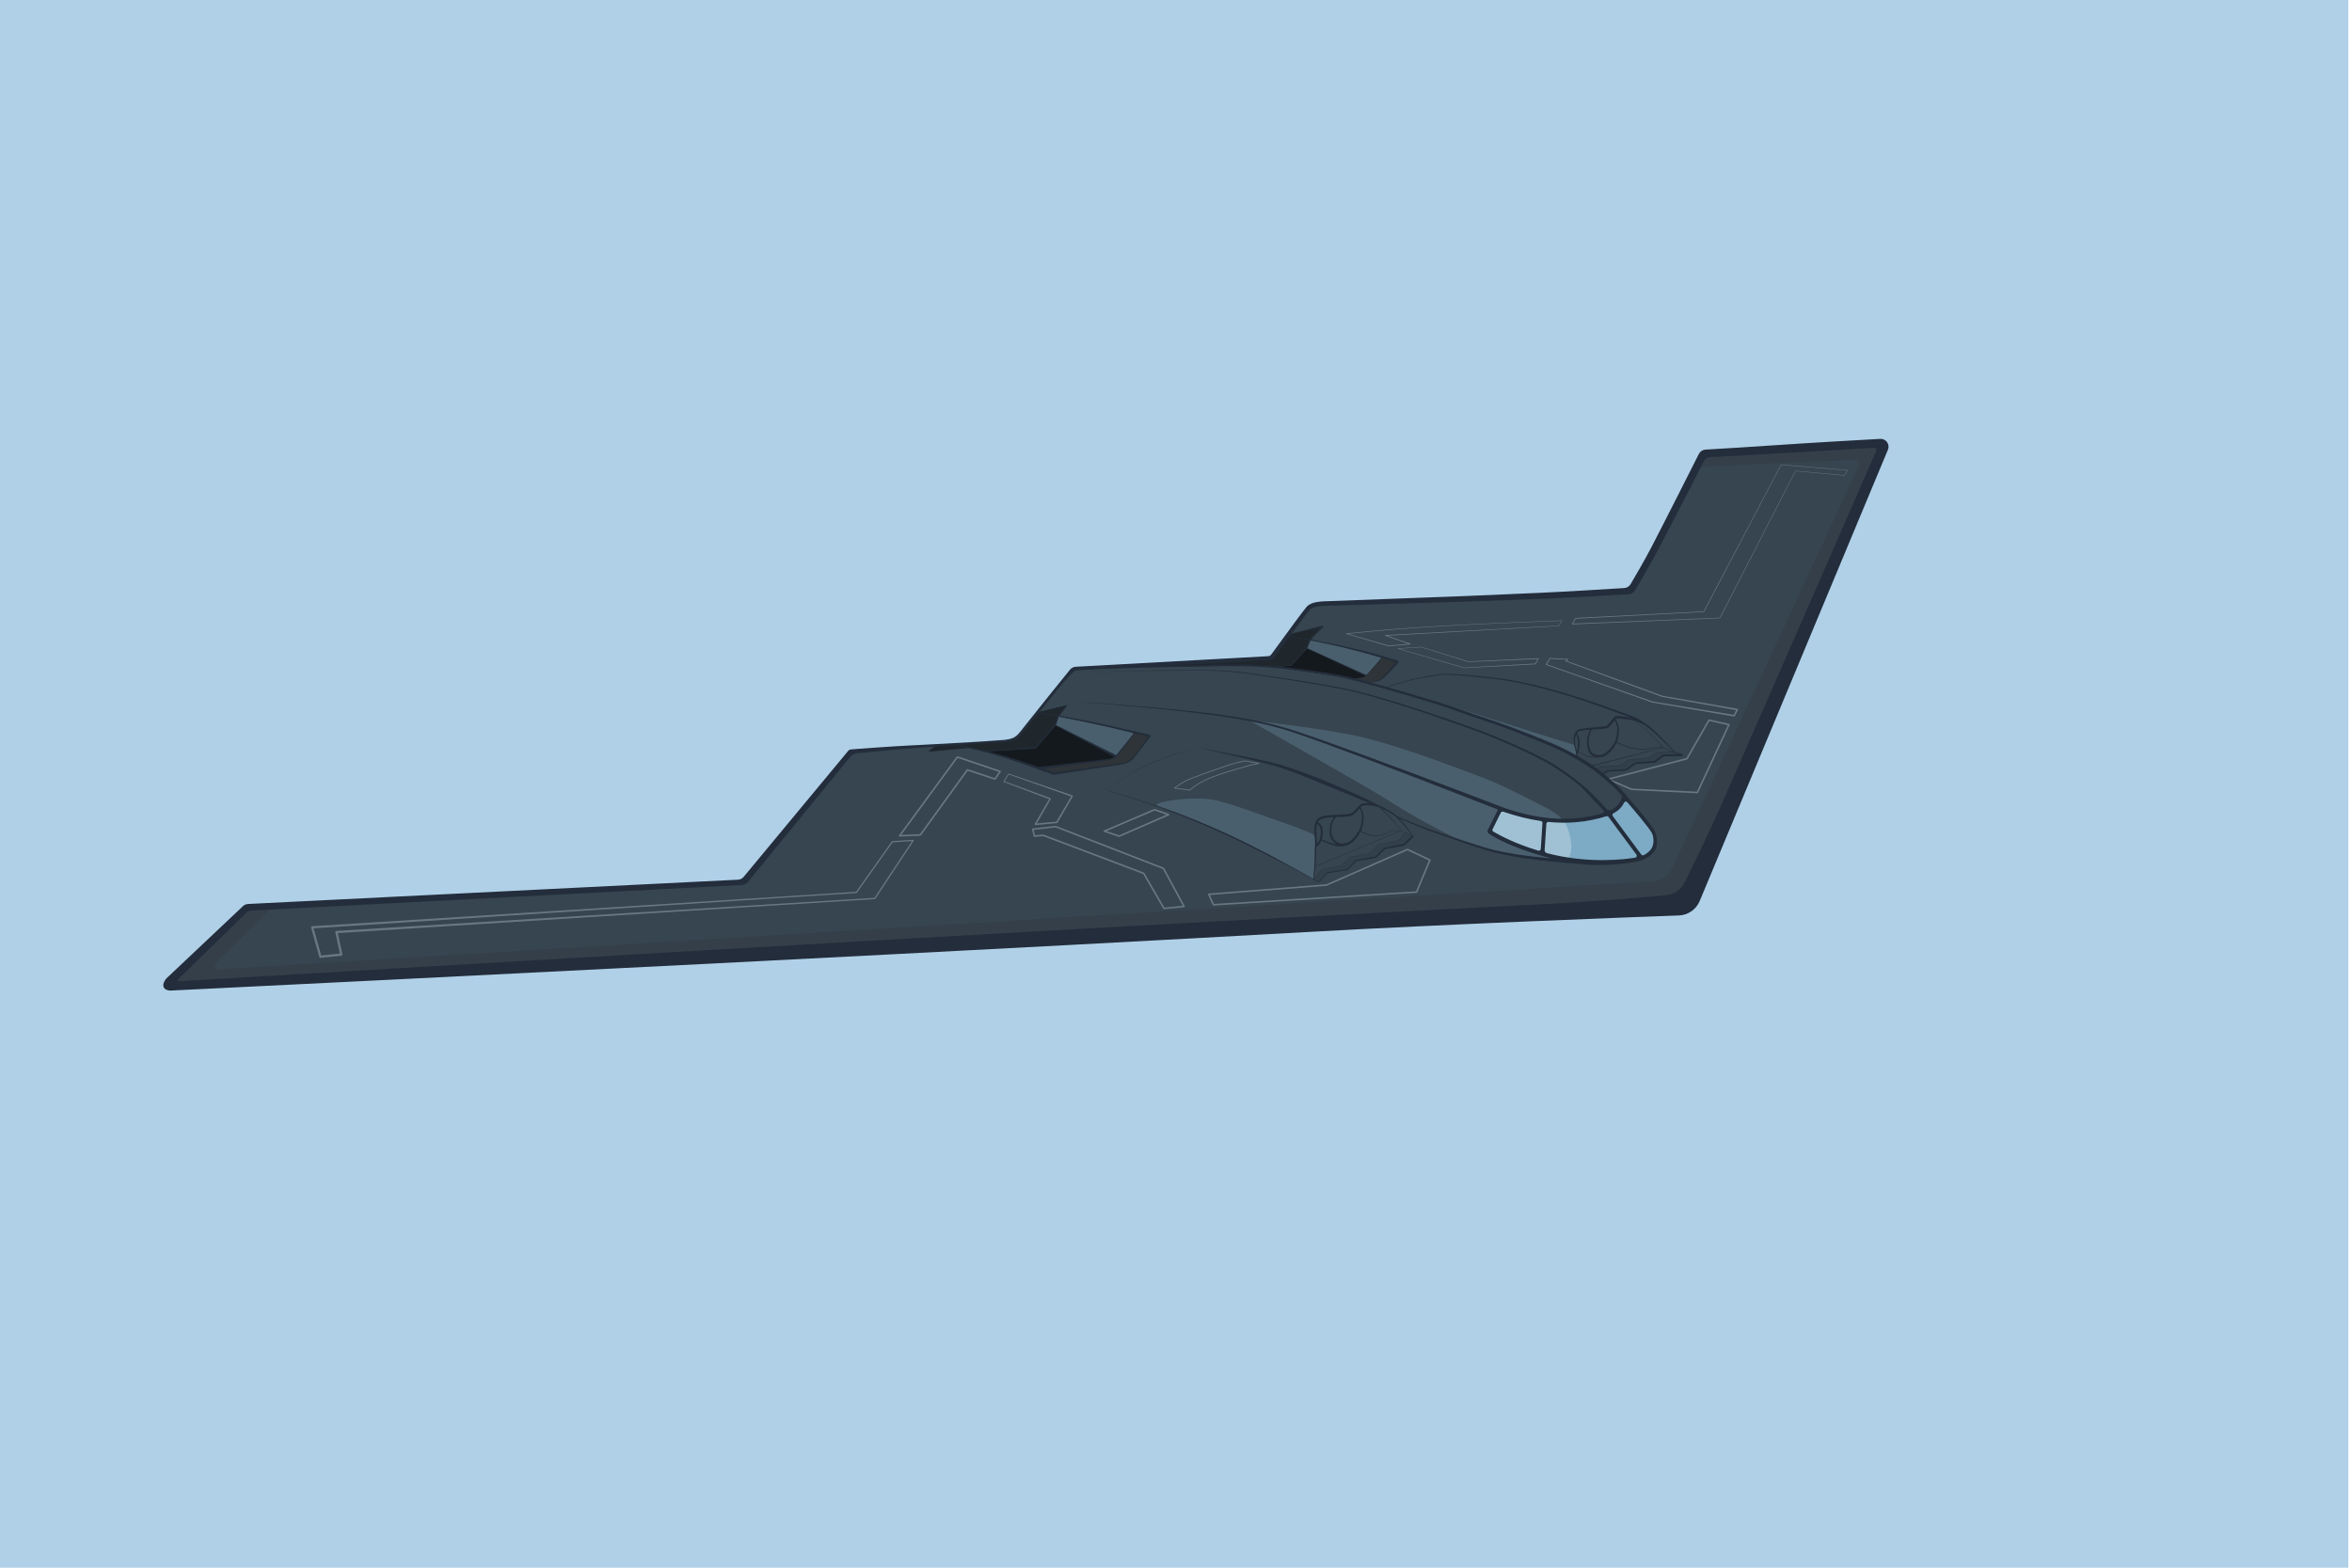 <?xml version="1.0" encoding="UTF-8" standalone="no"?>
<!DOCTYPE svg PUBLIC "-//W3C//DTD SVG 1.1//EN" "http://www.w3.org/Graphics/SVG/1.1/DTD/svg11.dtd">
<svg width="100%" height="100%" viewBox="0 0 6000 4000" version="1.1" xmlns="http://www.w3.org/2000/svg" xmlns:xlink="http://www.w3.org/1999/xlink" xml:space="preserve" xmlns:serif="http://www.serif.com/" style="fill-rule:evenodd;clip-rule:evenodd;stroke-linecap:round;stroke-linejoin:round;stroke-miterlimit:1.5;">
    <g id="Background" transform="matrix(0.995,0,0,1,-0.017,0)">
        <rect x="-3.215" y="-10.148" width="6023.97" height="4024.06" style="fill:rgb(176,208,232);"/>
    </g>
    <g id="Shading">
        <g id="Mian">
            <path id="Main-Color" serif:id="Main Color" d="M435.127,2510.57L4294.03,2308.48L4802.63,1146.79L4801.7,1130.75L4780.11,1128.9L4344.49,1157.68L4169.93,1496.75L4159.17,1508.49L4137.96,1510.03L3370.41,1540.99L3347.14,1546.33L3326.9,1565.42L3242.84,1678L2746.26,1705.5C2736.05,1706.28 2727.88,1713.03 2720.76,1722.8L2604.02,1870.5C2597.69,1881.45 2584.81,1889.13 2560.93,1891.31L2199.11,1912.56C2180.33,1910.15 2164.06,1917.32 2150.9,1936.32L1913.62,2235.54C1901.43,2248.65 1887.62,2260.39 1856.81,2257.65L651.857,2315.82C636.631,2314.5 624.85,2318.51 615.657,2326.51L435.127,2510.57Z" style="fill:rgb(54,69,79);"/>
            <path id="Shading1" serif:id="Shading" d="M641.053,2314.48L699.752,2311.11C699.752,2311.11 594.971,2413.18 550.777,2456.24C547.782,2459.15 546.918,2463.62 548.611,2467.45C550.303,2471.27 554.195,2473.64 558.368,2473.38C873.257,2454.04 3854.82,2270.95 4215.73,2248.79C4237.73,2247.43 4257.22,2234.13 4266.49,2214.14C4343.2,2048.67 4689.16,1302.42 4742.49,1187.38C4743.96,1184.22 4743.67,1180.52 4741.73,1177.61C4739.79,1174.71 4736.48,1173.04 4732.99,1173.19C4655.58,1176.55 4330.77,1190.63 4330.77,1190.63L4348.51,1155.67L4773.06,1134.17L4804.04,1130.4L4298.93,2297.28C3007.26,2378.52 1714.1,2469.68 428.268,2511.97L623.133,2320.92L641.053,2314.48Z" style="fill:rgb(46,44,58);fill-opacity:0.2;"/>
        </g>
        <g id="Right-Engine-Back" serif:id="Right Engine Back">
            <path d="M3563.86,1690.62L3537.24,1721.19L3519.63,1735.56L3492.31,1741.75L3450.48,1732.32L3454.84,1730.93L3459.2,1730.63L3465.88,1730.19L3473.23,1729.04L3482.46,1725.53L3492.67,1716.19L3511.65,1694.67L3525.69,1676.95L3563.86,1690.62Z" style="fill:rgb(46,52,56);"/>
            <path d="M3485.24,1723.54C3481.99,1727.96 3471.81,1730.63 3453.9,1731.33L3252.6,1701.62L3294.7,1697.59L3333.66,1653.66L3485.24,1723.54Z" style="fill:rgb(20,25,29);"/>
            <path d="M3371.66,1599.29L3293.3,1617.34L3241.53,1678.97L2924.55,1698.55L2924.41,1700.79L3017.2,1700.65L3155.08,1698.14L3201.97,1698.41L3253.91,1702.79L3260.29,1701.1L3276.64,1699L3294.61,1697.06L3333.4,1654L3341.21,1632.74L3371.66,1599.29Z" style="fill:rgb(31,39,45);"/>
            <path d="M3525.89,1676.87L3484.82,1723.19L3333.92,1653.78L3341.89,1633.42C3404.51,1643.4 3465.41,1659.4 3525.89,1676.87Z" style="fill:rgb(74,95,109);"/>
        </g>
        <g id="Left-Engine-Back" serif:id="Left Engine Back" transform="matrix(1,0,0,1,0.56,-0.031)">
            <path id="back" d="M2932.35,1877.56L2891.28,1934.12C2879.8,1944.8 2867.26,1948.12 2854.53,1950.04L2690.32,1974.05L2650.99,1960.48L2515.03,1918.14L2469.67,1907.31L2369.36,1917.44L2384.03,1904.12L2561.04,1890.89L2584.45,1885.04L2601.54,1872.63L2646.85,1817.61L2721.72,1799.54L2700.75,1827.44L2932.35,1877.56Z" style="fill:rgb(20,25,29);"/>
            <path id="Light" d="M2908.57,1871.19C2890.55,1891.88 2872.53,1912.57 2854.51,1933.25L2692.03,1850.55L2699.61,1827.8L2908.57,1871.19Z" style="fill:rgb(74,95,109);"/>
            <path id="side" d="M2894.43,1869.42L2847.14,1929.59L2830.8,1937.57L2811.82,1940.56L2654.17,1961.19L2688.38,1974.93L2853.71,1950.01C2862.17,1949.02 2870.02,1947.12 2877.12,1944.08C2888.36,1936.92 2896.43,1928.06 2903.24,1918.52L2931.86,1878.49L2894.43,1869.42Z" style="fill:rgb(46,52,56);"/>
        </g>
        <path id="Edge" d="M2721.84,1799.5L2701.8,1825.79L2700.44,1827.57L2692.02,1849.8L2641.31,1909.23L2514.51,1916.73L2470.85,1908.03L2369.92,1917.1L2384.45,1904.53L2482.48,1896.39C2482.48,1896.39 2537.63,1893.5 2568.99,1890.67C2588.98,1888.87 2605.15,1868.69 2616.87,1854.17C2626.7,1841.99 2647.56,1818.64 2647.56,1818.64L2721.84,1799.5Z" style="fill:rgb(31,39,45);"/>
        <path id="Shading---Front" serif:id="Shading - Front" d="M3987.97,2094.65C3972.22,2071.82 3937.72,2058.55 3910.5,2044.02C3875.31,2025.25 3822.81,1999.25 3776.83,1981.99C3704.78,1954.95 3576.54,1905.79 3478.22,1881.78C3382.83,1858.49 3186.92,1837.96 3186.92,1837.96C3186.92,1837.96 3418.14,1969.33 3489.79,2010.94C3532.56,2035.78 3575.04,2064.45 3616.83,2087.62C3657.23,2110.01 3701.49,2134.57 3740.57,2149.95C3776.16,2163.95 3817.28,2172.94 3851.32,2179.87C3882.08,2186.13 3919.15,2191.32 3944.76,2191.51C3965.15,2191.67 3997.81,2197.19 4005.01,2181.04C4012.21,2164.9 4003.72,2117.49 3987.97,2094.65Z" style="fill:rgb(74,95,109);"/>
        <path id="Shading---Right-Engine" serif:id="Shading - Right Engine" d="M4022.37,1927.98L4016.69,1901.04L3601.48,1770.99C3601.48,1770.99 3774.33,1828.75 3844.48,1854.92C3904.54,1877.32 4022.37,1927.98 4022.37,1927.98Z" style="fill:rgb(74,95,109);"/>
        <path id="Shading---Left-Engine" serif:id="Shading - Left Engine" d="M3355.56,2136.58C3351.79,2126.55 3338.12,2123.87 3328.33,2119.53C3312.12,2112.36 3281.84,2101.64 3258.3,2093.53C3248.23,2090.06 3235.29,2085.43 3220.99,2080.32C3182.66,2066.64 3134.58,2049.64 3105.88,2042.93C3078.56,2036.55 3047.61,2036.77 3021.85,2038.32C2997.93,2039.75 2956.4,2046.68 2951.32,2052.22C2946.25,2057.75 2977.74,2065.72 2991.39,2071.51C3009.12,2079.02 3037.88,2089.24 3057.71,2097.3C3075.4,2104.49 3093.01,2111.87 3110.35,2119.87C3134.48,2130.99 3173.79,2149.54 3202.48,2164.07C3229.49,2177.76 3261.32,2194.96 3282.5,2207.08C3297.6,2215.72 3312.89,2223.5 3324.21,2229.61C3332.93,2234.33 3350.39,2243.74 3350.39,2243.74C3350.39,2243.74 3351.91,2227.24 3352.57,2218.98C3353.3,2209.99 3354.39,2199.56 3354.74,2189.82C3355.24,2176.09 3359.96,2148.29 3355.56,2136.58Z" style="fill:rgb(74,95,109);"/>
        <path id="Front-Glass" serif:id="Front Glass" d="M3827.74,2063.46L3800.25,2121.51C3800.25,2121.51 3877.21,2160.42 3912.84,2172.59C3939.34,2181.64 3986.13,2191.95 4014.03,2194.55C4060.05,2198.83 4170.66,2199.31 4193.59,2187.63C4214.88,2176.79 4228.22,2151.41 4219.08,2120.65L4146.23,2032.59C4146.23,2032.59 4139.91,2055.88 4104.78,2074.94C4073.06,2092.15 3987.7,2093.87 3941.53,2091.96C3902.46,2090.34 3827.74,2063.46 3827.74,2063.46Z" style="fill:rgb(125,170,196);"/>
        <path id="Shading---Front-Glass" serif:id="Shading - Front Glass" d="M3989.52,2097.01C4003.96,2108.26 4023.18,2194.04 3990.7,2190.97C3981.74,2190.13 3930.32,2178.68 3884.95,2161.53C3839.58,2144.38 3800.25,2121.51 3800.25,2121.51L3827.74,2063.46C3827.74,2063.46 3861.71,2077.83 3907.15,2086.8C3938.57,2093 3985.41,2093.81 3989.52,2097.01Z" style="fill:rgb(160,193,212);"/>
    </g>
    <g id="White-lines" serif:id="White lines" opacity="0.32">
        <path d="M4018.99,1576.68C4018.63,1576.7 4018.31,1576.9 4018.14,1577.21L4010.23,1591.71C4010.06,1592.03 4010.07,1592.42 4010.26,1592.73C4010.45,1593.04 4010.8,1593.22 4011.16,1593.21L4387.65,1577.47C4387.91,1577.45 4388.15,1577.31 4388.27,1577.07L4580.44,1202.2C4580.44,1202.2 4704.97,1213.61 4704.97,1213.61C4705.17,1213.63 4705.37,1213.54 4705.48,1213.37L4713.9,1200.17C4714,1200.01 4714.02,1199.81 4713.93,1199.64C4713.85,1199.47 4713.68,1199.36 4713.49,1199.34L4543.58,1185.25C4543.35,1185.23 4543.13,1185.36 4543.02,1185.56L4345.98,1559.91C4332.36,1560.61 4018.99,1576.68 4018.99,1576.68ZM4019.66,1578.7C4034.81,1577.9 4346.53,1561.5 4346.53,1561.5C4346.81,1561.49 4347.07,1561.32 4347.2,1561.07C4347.2,1561.07 4537.2,1199.17 4543.87,1186.45C4543.87,1186.45 4712.52,1200.34 4712.52,1200.34C4712.52,1200.34 4704.75,1212.51 4704.75,1212.51C4704.75,1212.51 4580.18,1201.1 4580.18,1201.1C4579.96,1201.08 4579.75,1201.19 4579.65,1201.39L4387.17,1576.04C4373.7,1576.58 4040.24,1590.01 4012.86,1591.12L4019.66,1578.7Z" style="fill:rgb(212,226,236);"/>
        <path d="M3597.72,1644.24C3598.2,1644.2 3598.59,1643.82 3598.65,1643.34C3598.71,1642.86 3598.42,1642.41 3597.96,1642.25L3538.78,1622.11C3538.78,1622.11 3976.61,1597.45 3976.61,1597.45C3976.8,1597.44 3976.97,1597.34 3977.07,1597.18L3985.45,1583.94C3985.56,1583.76 3985.56,1583.53 3985.46,1583.35C3985.35,1583.16 3985.15,1583.05 3984.94,1583.06C3940.85,1584.74 3896.77,1586.44 3852.7,1588.27C3786.53,1591.02 3720.42,1594.12 3654.42,1598.18C3580.95,1602.71 3507.63,1608.4 3434.56,1616.13C3434.17,1616.17 3433.87,1616.48 3433.83,1616.88C3433.8,1617.27 3434.05,1617.63 3434.42,1617.74L3542.11,1648.9C3542.22,1648.94 3542.34,1648.95 3542.45,1648.94L3597.72,1644.24ZM3592.73,1642.62L3542.46,1647.02C3542.46,1647.02 3438.92,1617.32 3438.92,1617.32C3510.57,1609.68 3582.46,1603.95 3654.5,1599.41C3720.48,1595.26 3786.59,1592.09 3852.74,1589.33C3896.45,1587.51 3940.17,1585.88 3983.9,1584.24C3983.9,1584.24 3976.25,1596.31 3976.25,1596.31C3976.25,1596.31 3533.78,1620.49 3533.78,1620.49C3533.33,1620.51 3532.95,1620.86 3532.89,1621.31C3532.83,1621.76 3533.1,1622.19 3533.53,1622.34L3592.73,1642.62Z" style="fill:rgb(212,226,236);"/>
        <path d="M3924.95,1680.84C3925.12,1680.52 3925.1,1680.13 3924.91,1679.82C3924.71,1679.51 3924.36,1679.33 3924,1679.34L3745.96,1687.63C3745.96,1687.63 3625.85,1650.43 3625.85,1650.43C3625.78,1650.41 3625.71,1650.4 3625.64,1650.4L3566.09,1654.31C3565.83,1654.32 3565.62,1654.53 3565.59,1654.79C3565.56,1655.05 3565.72,1655.29 3565.98,1655.36L3734.97,1704.64C3735.04,1704.66 3735.11,1704.67 3735.19,1704.67L3916.94,1694.99C3917.29,1694.98 3917.6,1694.77 3917.76,1694.47L3924.95,1680.84ZM3922.32,1681.47L3916.27,1693.05C3916.27,1693.05 3740.3,1703.05 3735.22,1703.34C3735.22,1703.34 3591.72,1661.71 3569.23,1655.18C3569.23,1655.18 3625.61,1651.56 3625.61,1651.56C3625.61,1651.56 3745.65,1689.07 3745.65,1689.07C3745.73,1689.1 3745.82,1689.11 3745.9,1689.1L3922.32,1681.47Z" style="fill:rgb(212,226,236);"/>
        <path d="M4423.45,1828.14C4424.3,1828.28 4425.15,1827.86 4425.55,1827.09L4433.69,1811.34C4433.98,1810.79 4433.98,1810.13 4433.71,1809.58C4433.43,1809.02 4432.91,1808.62 4432.3,1808.52C4432.3,1808.52 4246.87,1776.34 4241.32,1775.38C4241.32,1775.38 4017.84,1693.99 3996.65,1686.28C3996.65,1686.28 4000.13,1682.98 4000.13,1682.98C4000.43,1682.68 4000.54,1682.24 4000.39,1681.84C4000.24,1681.44 3999.87,1681.17 3999.45,1681.15L3954.08,1679.01C3953.71,1679 3953.36,1679.18 3953.16,1679.49L3943.31,1694.85C3943.14,1695.12 3943.1,1695.45 3943.2,1695.75C3943.3,1696.05 3943.54,1696.29 3943.84,1696.4C3943.84,1696.4 3994.71,1714.38 4052.38,1734.83C4127.93,1761.62 4215.14,1792.65 4215.14,1792.65C4215.22,1792.67 4215.3,1792.7 4215.39,1792.71L4423.45,1828.14ZM4422.68,1823.95L4215.99,1789.85C4212.32,1788.56 4127.11,1758.69 4053.14,1732.68C4000.69,1714.24 3953.9,1697.73 3945.78,1694.87C3945.78,1694.87 3954.58,1681.11 3954.58,1681.11C3954.58,1681.11 3996.88,1683.14 3996.88,1683.14C3996.88,1683.14 3993.95,1685.92 3993.95,1685.92C3993.68,1686.17 3993.56,1686.54 3993.64,1686.9C3993.71,1687.26 3993.97,1687.56 3994.31,1687.68L4240.42,1778.22C4240.51,1778.25 4240.59,1778.28 4240.68,1778.29L4428.99,1811.89L4422.68,1823.95Z" style="fill:rgb(212,226,236);"/>
        <path d="M4330,2022.06L4162.32,2014.01L4102.31,1988.23L4303.41,1935.87L4359.71,1837.5L4410.7,1848.92L4330,2022.06Z" style="fill:none;stroke:rgb(212,226,236);stroke-width:4px;"/>
        <path d="M3034.46,2016.02L2996.12,2010.69C2996.12,2010.69 3013.12,1997.94 3027.8,1990.79C3038.75,1985.46 3108.81,1960.64 3133.3,1952.44C3146.84,1947.91 3167.13,1943.34 3174.75,1941.6C3176.14,1941.28 3177.6,1941.78 3179,1942.01C3185.2,1943.05 3211.95,1947.84 3211.95,1947.84C3211.95,1947.84 3196.17,1950.44 3188.49,1952.59C3171.63,1957.31 3131.33,1969.09 3110.8,1976.17C3095.29,1981.52 3078.06,1988.4 3065.34,1995.04C3054.31,2000.8 3034.46,2016.02 3034.46,2016.02Z" style="fill:none;stroke:rgb(212,226,236);stroke-width:2px;"/>
        <path d="M2945.32,2065.94L2817.2,2120.67L2855.03,2133.53L2981.14,2078.55L2945.32,2065.94Z" style="fill:none;stroke:rgb(212,226,236);stroke-width:4px;"/>
        <path d="M3095.51,2308.51L3613.67,2276.15L3647.7,2194.34L3590.46,2167.45L3383.88,2258.21L3083.47,2281.87L3095.51,2308.51Z" style="fill:none;stroke:rgb(212,226,236);stroke-width:4px;"/>
        <path d="M2692.89,2109.07L2634.58,2115.86L2638.8,2133.4L2661.37,2131.42L2917.46,2228.31L2969.35,2317.76L3020.6,2312.79L2967.96,2215.74L2692.89,2109.07Z" style="fill:none;stroke:rgb(212,226,236);stroke-width:4px;"/>
        <path d="M871.001,2438.67C871.85,2438.59 872.623,2438.14 873.124,2437.45C873.626,2436.76 873.81,2435.89 873.629,2435.05L861.837,2380.86C903.477,2378.21 1319.6,2351.72 1682.4,2328.74C1974.32,2310.26 2231.72,2294.05 2231.72,2294.05C2232.23,2294.02 2232.7,2293.75 2232.98,2293.32L2330.97,2145.18C2331.3,2144.68 2331.32,2144.05 2331.02,2143.53C2330.72,2143.02 2330.16,2142.72 2329.57,2142.75L2276.21,2146.15C2275.74,2146.18 2275.3,2146.42 2275.03,2146.8L2183.84,2275.47C2168.32,2276.46 1915.16,2292.63 1629.23,2310.73C1242.65,2335.21 796.163,2363.26 796.163,2363.26C795.31,2363.31 794.528,2363.75 794.034,2364.44C793.539,2365.14 793.386,2366.02 793.617,2366.85L814.539,2441.9C814.924,2443.28 816.24,2444.17 817.658,2444.03L871.001,2438.67ZM867.061,2433.05L819.515,2437.94C819.515,2437.94 800.018,2368.68 800.018,2368.68C842.41,2365.9 1262.87,2338.37 1629.47,2314.54C1924.58,2295.35 2184.79,2278.58 2184.79,2278.58C2185.27,2278.55 2185.7,2278.31 2185.98,2277.92L2277.15,2149.21C2277.15,2149.21 2326.62,2146.08 2326.62,2146.08C2326.62,2146.08 2230.71,2290.85 2230.71,2290.85C2214.75,2291.84 1964.61,2307.31 1682.15,2324.68C1299.73,2348.21 858.07,2375.23 858.07,2375.23C857.219,2375.28 856.433,2375.7 855.918,2376.39C855.403,2377.07 855.211,2377.94 855.391,2378.77L867.061,2433.05Z" style="fill:rgb(212,226,236);"/>
        <path d="M2347.68,2130.38L2294.83,2132.64L2442.22,1931.58L2551.32,1968.34L2538.23,1987.72L2467.9,1964.33L2347.68,2130.38Z" style="fill:none;stroke:rgb(212,226,236);stroke-width:4px;"/>
        <path d="M2573.08,1973.77C2572.63,1973.61 2572.14,1973.79 2571.89,1974.19L2560.03,1993.59C2559.86,1993.87 2559.82,1994.22 2559.93,1994.54C2560.04,1994.85 2560.28,1995.1 2560.6,1995.22L2676.41,2039.04C2676.41,2039.04 2639.53,2102.32 2639.53,2102.32C2639.16,2102.95 2639.18,2103.73 2639.57,2104.34C2639.96,2104.96 2640.66,2105.3 2641.39,2105.24L2696.21,2100.3C2696.85,2100.24 2697.42,2099.88 2697.75,2099.32L2736.75,2032.21C2737.02,2031.75 2737.07,2031.19 2736.89,2030.68C2736.7,2030.18 2736.3,2029.78 2735.79,2029.6L2573.08,1973.77ZM2573.18,1975.92L2732.54,2032.27C2732.54,2032.27 2694.83,2096.43 2694.83,2096.43C2694.83,2096.43 2644.78,2101.01 2644.78,2101.01C2644.78,2101.01 2680.43,2039.02 2680.43,2039.02C2680.68,2038.58 2680.73,2038.05 2680.56,2037.57C2680.39,2037.09 2680.01,2036.71 2679.54,2036.53L2562.64,1993.58L2573.18,1975.92Z" style="fill:rgb(212,226,236);"/>
    </g>
    <g id="Line-Art" serif:id="Line Art">
        <g id="Line-art-Edges" serif:id="Line art Edges">
            <path d="M4531.9,1135.74C4464.22,1140.41 4380.66,1145.42 4350.52,1147.21C4343.4,1147.63 4337.04,1151.81 4333.84,1158.18C4314.86,1195.87 4248.42,1327.69 4212.67,1396.44C4195.14,1430.15 4170.39,1472.41 4159.58,1490.65C4156.21,1496.33 4150.25,1499.97 4143.65,1500.39C4108.42,1502.61 3993.07,1509.76 3925.84,1512.74C3859.29,1515.7 3789.03,1518.74 3732.95,1521.04L3377.43,1534.3C3372.29,1534.53 3366.61,1535.03 3361.37,1535.83C3357.33,1536.45 3353.55,1537.25 3350.43,1538.22C3346.62,1539.41 3342.72,1540.99 3339.29,1543.17C3336.73,1544.8 3334.43,1546.74 3332.56,1549.07C3326.12,1557.1 3315.64,1570.96 3303.67,1587.09C3283.64,1614.06 3259.39,1647.37 3242.79,1670.2C3241.02,1672.63 3238.25,1674.14 3235.25,1674.3C3188.28,1676.88 2807.24,1697.79 2744.11,1701.26C2738.47,1701.57 2733.22,1704.24 2729.67,1708.62C2711.18,1731.41 2651.81,1804.67 2627.92,1835.2C2617.7,1848.26 2609.04,1859.2 2603.45,1866.06C2600.52,1869.66 2597.46,1873.37 2593.99,1876.51C2591.76,1878.52 2589.37,1880.3 2586.71,1881.64C2583.02,1883.51 2578.54,1884.95 2573.84,1886C2569.3,1887.02 2564.54,1887.69 2560.07,1888.04C2545.37,1889.14 2524.16,1890.68 2498.87,1892.27C2471.9,1893.97 2440.29,1895.78 2406.99,1897.61C2377,1899.25 2345.64,1900.85 2315.08,1902.38C2269.75,1904.65 2189.94,1910.7 2170.77,1912.18C2168.07,1912.38 2165.57,1913.68 2163.84,1915.76C2137.93,1947 1933.74,2193.18 1897.11,2237.34C1893.53,2241.66 1888.31,2244.27 1882.71,2244.55C1775.96,2249.84 730.75,2301.67 632.686,2306.53C627.929,2306.77 623.412,2308.69 619.948,2311.96C588.055,2342.07 424.842,2496.14 424.842,2496.14C423.448,2497.5 422.121,2499.26 420.977,2501.11C419.546,2503.44 418.426,2505.93 417.808,2507.39C416.805,2509.75 416.27,2513.2 416.711,2515.82C417.295,2519.3 419.125,2522.08 421.926,2524.01C423.125,2524.83 425.289,2525.89 427.872,2526.58C430.276,2527.23 433.083,2527.57 435.346,2527.46C660.901,2516.29 1201.07,2489.91 1808.28,2458.96C2106.95,2443.74 2421.82,2427.46 2723.46,2411.41C2936.92,2400.05 3143.74,2388.77 3333.5,2378.17C3704.15,2357.48 4150.81,2340.62 4282.73,2335.82C4306.16,2334.98 4326.95,2320.58 4335.97,2298.95C4410.89,2119.29 4747.44,1312.21 4816.15,1147.45C4818.8,1141.1 4817.99,1133.82 4814.02,1128.2C4810.04,1122.58 4803.45,1119.4 4796.57,1119.78C4737.93,1123.05 4611.56,1130.23 4531.9,1135.74ZM2369.07,1905.95C2313.4,1909.68 2221.56,1918.41 2188.19,1921.64C2180.12,1922.43 2172.7,1926.4 2167.58,1932.68C2126.76,1982.65 1942.41,2208.35 1907.82,2250.7C1904.25,2255.07 1899.01,2257.73 1893.37,2258.02C1786.25,2263.6 740.531,2318.08 641.493,2323.24C636.645,2323.49 632.055,2325.5 628.578,2328.89C601.678,2355.09 482.222,2471.44 454.489,2498.45C453.592,2499.33 453.332,2500.67 453.837,2501.81C454.343,2502.96 455.507,2503.67 456.758,2503.6C694.263,2489.67 1218.87,2458.25 1806.38,2424.18C2104.93,2406.87 2419.72,2388.83 2721.31,2372C2934.74,2360.09 3141.57,2348.81 3331.35,2338.71C3577.82,2325.59 3795.54,2314.33 3961.63,2305.81C4058.64,2300.84 4188.81,2289.78 4249.35,2284.42C4270.23,2282.55 4288.63,2269.92 4297.87,2251.1C4320.72,2204.58 4364.62,2114.24 4392.59,2050.6C4528.94,1740.37 4753.91,1224.88 4786.16,1150.99C4786.99,1149.08 4786.77,1146.87 4785.59,1145.16C4784.4,1143.45 4782.41,1142.48 4780.33,1142.6C4718.23,1146.04 4588.83,1153.55 4488.4,1159.59C4437.01,1162.68 4385.75,1165.12 4363.43,1166.13C4356.26,1166.46 4349.8,1170.6 4346.53,1176.99C4327.47,1214.18 4261.76,1342.22 4228.64,1404.81C4210.25,1439.56 4182.57,1486.73 4170.96,1506.33C4167.58,1512.03 4161.59,1515.68 4154.98,1516.08C4118.16,1518.31 3994.15,1525.67 3926.47,1528.19C3859.89,1530.67 3789.58,1533.22 3733.47,1535.12L3377.9,1545.84C3373.94,1545.99 3369.63,1546.3 3365.5,1546.82C3361.17,1547.35 3357.04,1548.08 3353.77,1549.08C3351.34,1549.82 3348.84,1550.74 3346.56,1551.98C3344.56,1553.08 3342.7,1554.4 3341.29,1556.13C3334.85,1564.04 3324.38,1577.71 3312.39,1593.62C3294.12,1617.86 3258.6,1665.96 3248.4,1679.78C3246.63,1682.19 3243.87,1683.67 3240.89,1683.83C3193.84,1686.35 2809.09,1706.96 2749.53,1710.15C2744.5,1710.42 2739.76,1712.57 2736.25,1716.18C2728.6,1724.03 2714.88,1738.31 2707.53,1747.36C2674.87,1787.56 2626.11,1848.69 2608.2,1869.98C2605.02,1873.77 2601.69,1877.65 2597.95,1880.94C2595.3,1883.27 2592.46,1885.32 2589.33,1886.87C2585.99,1888.51 2582.09,1889.85 2577.95,1890.89C2572.28,1892.31 2566.16,1893.18 2560.47,1893.56C2539.47,1895.06 2505.2,1897.09 2464.75,1899.66C2435.23,1901.55 2402.42,1903.72 2369.07,1905.95Z" style="fill:rgb(35,45,59);"/>
        </g>
        <g id="Right-Engine" serif:id="Right Engine">
            <path d="M4288.23,1925.6L4269.57,1918.55L4227.06,1920.25L4205.36,1934.38L4154.94,1938.99L4133.48,1953.81L4081.26,1956.92L4071.77,1964.32L4086.28,1975.76L4101.35,1966.97L4149.39,1963.81L4171.76,1947.1L4220.4,1943.71L4242.6,1927.79L4288.23,1925.6Z" style="fill:rgb(50,64,75);"/>
            <path d="M4288.35,1928.07L4288.69,1924.38L4269.79,1917.17L4269.51,1917.19L4226.6,1918.79L4226.26,1919.01L4204.85,1932.89C4204.85,1932.89 4154.35,1937.37 4154.35,1937.37L4153.99,1937.62L4132.9,1952.12C4132.9,1952.12 4080.57,1955.11 4080.57,1955.11L4080.12,1955.46L4068.71,1964.31L4070.6,1965.8L4086.12,1978.1L4087.26,1977.43L4101.94,1968.91C4101.94,1968.91 4150.15,1965.86 4150.15,1965.86L4150.65,1965.49L4172.54,1949.22C4172.54,1949.22 4221.2,1945.95 4221.2,1945.95L4221.73,1945.57L4243.4,1930.11C4243.4,1930.11 4288.35,1928.07 4288.35,1928.07ZM4279.12,1923.59L4241.8,1925.47L4241.23,1925.87L4219.58,1941.48C4219.58,1941.48 4170.97,1944.98 4170.97,1944.98L4170.46,1945.36L4148.63,1961.76C4148.63,1961.76 4100.76,1965.03 4100.76,1965.03L4100.36,1965.27L4086.44,1973.43C4086.44,1973.43 4074.83,1964.32 4074.83,1964.32C4074.83,1964.32 4081.95,1958.74 4081.95,1958.74C4081.95,1958.74 4134.07,1955.51 4134.07,1955.51L4134.47,1955.23L4155.53,1940.6C4155.53,1940.6 4205.88,1935.88 4205.88,1935.88L4206.2,1935.67L4227.53,1921.7C4227.53,1921.7 4269.35,1919.92 4269.35,1919.92L4279.12,1923.59Z" style="fill:rgb(47,58,69);"/>
            <path d="M4158.78,1830.48C4158.88,1830.52 4158.93,1830.62 4158.9,1830.72C4158.87,1830.82 4158.77,1830.88 4158.67,1830.86C4158.04,1830.74 4157.41,1830.62 4156.78,1830.5C4154.95,1830.16 4153.12,1829.88 4151.29,1829.63C4148.59,1829.27 4145.87,1828.96 4143.16,1828.64C4139.89,1828.27 4135.44,1827.67 4131.72,1827.32C4129.69,1827.12 4127.86,1827.01 4126.51,1827.02C4124.97,1827.04 4123.32,1827.24 4121.82,1827.74C4120.6,1828.16 4119.48,1828.79 4118.56,1829.64C4117.59,1830.55 4116.29,1831.95 4114.84,1833.64C4110.54,1838.62 4104.69,1846.17 4101.68,1849.19C4100.81,1850.07 4099.86,1850.99 4098.82,1851.72C4097.97,1852.33 4097.07,1852.83 4096.07,1853.01C4093.42,1853.48 4089.15,1853.93 4084.28,1854.38C4074.69,1855.27 4062.82,1856.13 4056.09,1856.85C4052.13,1857.28 4047.51,1857.82 4043.35,1858.35C4040.04,1858.77 4037.02,1859.18 4034.83,1859.54C4033.08,1859.83 4031.23,1859.99 4029.5,1860.42C4028.12,1860.77 4026.8,1861.26 4025.63,1862.04C4024.14,1863.03 4022.48,1864.47 4020.99,1866.13C4019.58,1867.68 4018.31,1869.42 4017.41,1871.15C4016.47,1872.96 4015.77,1875 4015.28,1877.13C4014.83,1879.14 4014.56,1881.23 4014.44,1883.24C4014.32,1885.23 4014.36,1887.6 4014.51,1890.07C4014.71,1893.5 4015.11,1897.11 4015.56,1900.1C4015.77,1901.55 4016.08,1902.98 4016.43,1904.4C4017.22,1907.6 4018.26,1910.75 4018.97,1913.97L4022.65,1932.32C4022.73,1932.77 4023.16,1933.08 4023.62,1933C4024.07,1932.92 4024.37,1932.49 4024.3,1932.03C4024.3,1932.03 4023.85,1925.73 4024.54,1922.94C4024.86,1921.64 4025.37,1920.6 4025.78,1919.63C4025.89,1919.36 4026.11,1919.15 4026.39,1919.06C4026.67,1918.97 4026.97,1919 4027.22,1919.15C4031.2,1921.5 4036.8,1924.72 4042.67,1927.34C4046.85,1929.2 4051.16,1930.77 4055.14,1931.52C4058.48,1932.15 4062.41,1932.66 4066.42,1932.9C4070.31,1933.13 4074.26,1933.1 4077.82,1932.69C4079.21,1932.53 4080.5,1932.35 4081.71,1932.12C4083.07,1932.01 4084.45,1931.84 4085.82,1931.59C4088.78,1931.05 4091.7,1930.14 4094.27,1928.8C4096.63,1927.55 4099.22,1925.7 4101.76,1923.58C4105.22,1920.69 4108.61,1917.31 4111.26,1914.45C4113.34,1912.18 4115.29,1909.68 4117.05,1907.09C4118.82,1904.47 4120.41,1901.76 4121.79,1899.15C4122.34,1898.12 4122.87,1897.07 4123.37,1896.01C4123.49,1895.77 4123.69,1895.59 4123.94,1895.5C4124.19,1895.41 4124.47,1895.42 4124.71,1895.54C4128.77,1897.49 4134.69,1900.29 4140.84,1902.79C4144.93,1904.45 4149.12,1905.98 4152.94,1907.05C4159.17,1908.79 4167,1910.54 4174.27,1911.72C4179.74,1912.6 4184.89,1913.17 4188.81,1913.18C4191.41,1913.18 4193.92,1912.96 4196.39,1912.64C4200.12,1912.16 4203.77,1911.45 4207.52,1910.94C4212.46,1910.27 4219.67,1908.97 4225.71,1908.05C4228.74,1907.59 4231.48,1907.23 4233.48,1907.09C4234.53,1907.02 4235.93,1907.15 4237.33,1907.35C4238.09,1907.46 4238.86,1907.59 4239.57,1907.73L4057.4,1954.05C4056.87,1954.19 4056.55,1954.73 4056.68,1955.27C4056.82,1955.8 4057.37,1956.12 4057.9,1955.99C4057.9,1955.99 4226.08,1912.34 4240.91,1908.49C4241.51,1908.34 4242.13,1908.34 4242.73,1908.49C4245.46,1909.53 4254.65,1913.26 4260.94,1915.78C4264.97,1917.4 4268.23,1918.66 4268.79,1918.76C4269.1,1918.81 4274.17,1920.26 4275.33,1920.6C4277.16,1921.13 4279.17,1921.73 4281.12,1922.31C4281.6,1922.45 4281.89,1922.91 4281.83,1923.4C4281.77,1923.89 4281.36,1924.25 4280.87,1924.27C4269.34,1924.61 4245.46,1925.33 4242.43,1925.42C4242.22,1925.43 4242.02,1925.5 4241.86,1925.62C4239.59,1927.34 4222.93,1939.96 4220.76,1941.61C4220.6,1941.73 4220.42,1941.79 4220.23,1941.81C4216.35,1942.11 4175.22,1945.27 4171.46,1945.56C4171.28,1945.58 4171.11,1945.64 4170.96,1945.74C4168.7,1947.34 4150.08,1960.48 4147.82,1962.07C4147.68,1962.18 4147.51,1962.24 4147.33,1962.25C4143.64,1962.55 4103.65,1965.77 4100,1966.07C4099.82,1966.08 4099.66,1966.14 4099.51,1966.24C4097.78,1967.43 4086.41,1975.25 4086.41,1975.25C4085.8,1975.66 4085.64,1976.49 4086.05,1977.09C4086.47,1977.7 4087.29,1977.86 4087.9,1977.45C4087.9,1977.45 4097.21,1971.22 4099.85,1969.45C4100.3,1969.15 4100.82,1968.97 4101.37,1968.93C4107.46,1968.51 4145.3,1965.87 4148.92,1965.61C4149.1,1965.6 4149.27,1965.54 4149.42,1965.43C4151.69,1963.84 4170.07,1950.91 4172.33,1949.32C4172.48,1949.21 4172.66,1949.15 4172.84,1949.14C4176.63,1948.88 4217.91,1946.09 4221.78,1945.83C4221.97,1945.82 4222.15,1945.75 4222.3,1945.64C4224.48,1944.04 4241.13,1931.8 4243.39,1930.13C4243.56,1930.01 4243.76,1929.94 4243.96,1929.94C4248.06,1929.85 4290.45,1928.98 4290.45,1928.98C4291.83,1928.95 4292.89,1927.8 4292.89,1926.42C4292.89,1924.21 4289.89,1923.82 4289.89,1923.82C4289.89,1923.82 4280.76,1921.02 4275.66,1919.49C4275.29,1919.38 4274.78,1919.23 4274.33,1919.1C4273.66,1918.9 4273.07,1918.53 4272.59,1918.02C4269.55,1914.74 4257.9,1902.18 4257.9,1902.18L4243.07,1886.97L4224.98,1868.78C4223.72,1867.57 4222.42,1866.38 4221.11,1865.21C4219.16,1863.48 4217.17,1861.78 4215.18,1860.09C4212.78,1858.04 4209.91,1855.43 4206.96,1852.94C4205,1851.3 4203,1849.71 4201.08,1848.37C4199.1,1847 4192.51,1843.08 4191.29,1842.27C4187.9,1840.03 4182.89,1836.38 4178.71,1833.82C4177.75,1833.23 4175.31,1832.1 4172.38,1830.85C4166.96,1828.53 4159.82,1825.71 4157.88,1825C4107.3,1806.6 4061.72,1790.18 4014.07,1775.37C3983.01,1765.72 3951.06,1756.74 3916.28,1748.34C3899.84,1744.38 3884.21,1740.9 3868.77,1737.94C3852.78,1734.87 3836.98,1732.36 3820.69,1730.44C3795.7,1727.49 3770.66,1724.71 3745.57,1722.61C3728.84,1721.21 3712.08,1720.11 3695.3,1719.47C3689.27,1719.23 3683.25,1719.57 3677.24,1720.19C3668.31,1721.11 3659.41,1722.66 3650.54,1723.92C3630.82,1726.73 3611.38,1730.89 3592.16,1735.96C3572.96,1741.02 3553.99,1747 3535.2,1753.43C3534.88,1753.54 3534.71,1753.88 3534.82,1754.2C3534.93,1754.52 3535.27,1754.69 3535.59,1754.59C3554.38,1748.27 3573.35,1742.41 3592.55,1737.46C3611.73,1732.51 3631.13,1728.47 3650.8,1725.79C3659.65,1724.58 3668.53,1723.08 3677.44,1722.21C3683.36,1721.63 3689.28,1721.33 3695.21,1721.59C3711.95,1722.33 3728.67,1723.52 3745.36,1725.01C3770.41,1727.25 3795.4,1730.16 3820.35,1733.25C3836.56,1735.25 3852.27,1737.84 3868.18,1740.98C3883.55,1744.01 3899.11,1747.57 3915.48,1751.61C3950.14,1760.18 3981.96,1769.31 4012.9,1779.12C4060.4,1794.18 4105.83,1810.83 4156.23,1829.48C4156.75,1829.68 4157.65,1830.02 4158.78,1830.48ZM4056,1863.38C4056.15,1863.06 4056.12,1862.67 4055.92,1862.38C4055.71,1862.09 4055.37,1861.92 4055.01,1861.96C4052.25,1862.2 4046.87,1862.67 4043.88,1862.97C4040.62,1863.3 4037.65,1863.62 4035.49,1863.92C4033.84,1864.14 4032.1,1864.23 4030.46,1864.59C4029.55,1864.78 4028.66,1865.05 4027.88,1865.54C4026.6,1866.33 4025.19,1867.49 4023.9,1868.84C4023.88,1868.86 4023.75,1869.01 4023.59,1869.19C4023.03,1869.8 4022.9,1870.69 4023.27,1871.44C4024.57,1874.04 4027.61,1880.28 4028.42,1883.5C4029.98,1889.69 4030.37,1900.16 4028.96,1907.16C4028.36,1910.17 4027.69,1913.77 4026.77,1916.83C4026.63,1917.28 4026.82,1917.76 4027.23,1917.99C4031.24,1920.29 4037.07,1923.55 4043.18,1926.17C4047.28,1927.93 4051.51,1929.39 4055.4,1930.07C4058.7,1930.63 4062.57,1931.07 4066.5,1931.24C4068.01,1931.31 4069.54,1931.34 4071.04,1931.31C4070.46,1931.17 4069.89,1931.01 4069.32,1930.84C4066.59,1930.02 4064.03,1928.93 4062.06,1927.83C4060.26,1926.82 4058.62,1925.49 4057.19,1923.95C4055.81,1922.45 4054.63,1920.76 4053.7,1918.99C4052.83,1917.35 4052.06,1915.36 4051.4,1913.2C4050.54,1910.38 4049.86,1907.29 4049.41,1904.45C4049,1901.88 4048.71,1899.11 4048.59,1896.32C4048.47,1893.55 4048.49,1890.75 4048.72,1888.12C4048.95,1885.5 4049.42,1882.84 4050.03,1880.25C4050.65,1877.64 4051.4,1875.09 4052.16,1872.7C4052.71,1871.01 4053.43,1869.15 4054.21,1867.34C4054.8,1865.96 4055.42,1864.61 4056,1863.38ZM4119.35,1839.23C4119.16,1839.03 4118.89,1838.93 4118.61,1838.94C4118.33,1838.95 4118.07,1839.08 4117.89,1839.29C4113.69,1844.24 4108.58,1850.61 4105.83,1853.35C4104.46,1854.69 4102.94,1856.06 4101.27,1857.06C4099.94,1857.85 4098.53,1858.43 4097.03,1858.68C4094.27,1859.13 4089.82,1859.55 4084.74,1859.94C4077.38,1860.49 4068.66,1860.97 4061.96,1861.42C4060.84,1861.5 4059.86,1862.19 4059.41,1863.22C4058.74,1864.78 4057.96,1866.65 4057.23,1868.57C4056.57,1870.31 4055.96,1872.08 4055.51,1873.7C4054.87,1876.03 4054.25,1878.51 4053.75,1881.05C4053.28,1883.48 4052.93,1885.96 4052.8,1888.4C4052.68,1890.86 4052.75,1893.46 4052.96,1896.04C4053.18,1898.66 4053.54,1901.25 4054.01,1903.64C4054.43,1905.82 4054.99,1908.16 4055.68,1910.38C4056.39,1912.68 4057.23,1914.85 4058.19,1916.55C4058.95,1917.91 4059.91,1919.2 4061.01,1920.34C4062.08,1921.45 4063.3,1922.39 4064.63,1923.1C4066.33,1924 4068.53,1924.87 4070.86,1925.53C4072.99,1926.12 4075.24,1926.53 4077.34,1926.56C4079.65,1926.61 4082.22,1926.43 4084.76,1925.95C4087.15,1925.49 4089.5,1924.77 4091.57,1923.67C4093.63,1922.59 4095.87,1920.97 4098.1,1919.14C4101.4,1916.45 4104.67,1913.32 4107.22,1910.65C4109.16,1908.62 4110.98,1906.36 4112.64,1904.03C4114.36,1901.6 4115.92,1899.11 4117.28,1896.69C4118.56,1894.42 4119.76,1892.07 4120.78,1889.65C4121.78,1887.27 4122.62,1884.83 4123.17,1882.32C4123.88,1879.09 4124.57,1874.8 4125.04,1870.47C4125.51,1866.2 4125.79,1861.9 4125.64,1858.56C4125.53,1855.95 4124.95,1853.02 4124.21,1850.27C4123.35,1847.04 4122.28,1844.06 4121.48,1842.1C4121.2,1841.39 4120.7,1840.7 4120.15,1840.07C4119.89,1839.78 4119.62,1839.5 4119.35,1839.23ZM4021.29,1875.67C4021.11,1875.32 4020.74,1875.11 4020.34,1875.13C4019.95,1875.16 4019.6,1875.41 4019.47,1875.79C4019.21,1876.5 4018.98,1877.24 4018.79,1877.99C4018.32,1879.8 4018.01,1881.68 4017.85,1883.5C4017.68,1885.37 4017.64,1887.6 4017.71,1889.93C4017.8,1893.27 4018.07,1896.8 4018.41,1899.73C4018.56,1901.1 4018.8,1902.45 4019.08,1903.8C4019.76,1907.04 4020.68,1910.25 4021.28,1913.51L4022.06,1918.33C4023.19,1915.11 4024.45,1911.54 4024.98,1906.81C4025.67,1900.63 4025.58,1890.34 4024.47,1884.15C4023.97,1881.38 4022.61,1878.25 4021.29,1875.67ZM4171.57,1839.66C4176.69,1843.79 4184.13,1849.81 4191.39,1855.89C4196.37,1860.07 4201.27,1864.27 4205.27,1867.92C4208.86,1871.19 4212.74,1874.98 4216.51,1878.78C4222.83,1885.15 4228.87,1891.55 4232.81,1895.57C4234.1,1896.89 4235.53,1898.4 4236.94,1899.89C4238.82,1901.9 4241.87,1905.33 4243.07,1906.67C4243.4,1907.04 4243.81,1907.34 4244.27,1907.53C4246.71,1908.56 4255.04,1912.05 4261.4,1914.64C4265.31,1916.23 4268.46,1917.49 4269.01,1917.59C4269.15,1917.62 4269.46,1917.69 4269.89,1917.81L4256.2,1903.85L4240.96,1889.11L4222.4,1871.54C4221.14,1870.39 4219.85,1869.28 4218.54,1868.18C4216.56,1866.51 4214.55,1864.89 4212.54,1863.26C4210.1,1861.28 4207.17,1858.76 4204.16,1856.36C4202.27,1854.86 4200.34,1853.4 4198.49,1852.18C4196.62,1850.94 4193.86,1849.37 4192.31,1848.59C4191.68,1848.27 4185.72,1845.16 4183.98,1844.38C4181.58,1843.29 4179.03,1842.28 4176.49,1841.35C4174.83,1840.74 4173.17,1840.18 4171.57,1839.66ZM4170.21,1839.24C4169.73,1839.09 4169.26,1838.94 4168.8,1838.81C4167.12,1838.31 4165.42,1837.88 4163.7,1837.49C4161.08,1836.91 4158.44,1836.44 4155.81,1836C4154.07,1835.7 4152.32,1835.47 4150.57,1835.26C4147.9,1834.94 4145.21,1834.69 4142.53,1834.42C4139.28,1834.08 4134.87,1833.54 4131.19,1833.22C4129.39,1833.07 4127.78,1832.96 4126.59,1832.98C4125.8,1833 4124.95,1833.07 4124.16,1833.28C4123.6,1833.43 4123.05,1833.64 4122.64,1834.02C4122.23,1834.41 4121.76,1834.9 4121.23,1835.47C4121.05,1835.67 4120.95,1835.93 4120.96,1836.2C4120.98,1836.46 4121.09,1836.72 4121.29,1836.89C4121.68,1837.24 4122.06,1837.6 4122.43,1837.99C4123.26,1838.86 4123.98,1839.84 4124.43,1840.84C4125.5,1843.21 4127.01,1847.04 4128.11,1851.04C4128.79,1853.5 4129.3,1856.03 4129.48,1858.33C4129.76,1861.84 4129.65,1866.37 4129.3,1870.87C4128.96,1875.39 4128.38,1879.87 4127.74,1883.25C4127.22,1886.06 4126.38,1888.81 4125.34,1891.49C4125.22,1891.8 4125.1,1892.11 4124.97,1892.41C4124.77,1892.9 4124.99,1893.46 4125.46,1893.69C4129.49,1895.65 4135.4,1898.49 4141.56,1901.03C4145.57,1902.69 4149.68,1904.22 4153.44,1905.29C4159.6,1907.05 4167.35,1908.82 4174.55,1910.03C4179.91,1910.93 4184.97,1911.52 4188.82,1911.54C4191.34,1911.56 4193.78,1911.36 4196.19,1911.06C4199.92,1910.6 4203.57,1909.91 4207.32,1909.42C4212.25,1908.77 4219.46,1907.52 4225.5,1906.63C4228.58,1906.18 4231.36,1905.83 4233.39,1905.71C4234.52,1905.64 4236.02,1905.77 4237.52,1906C4239.2,1906.25 4240.87,1906.6 4242.01,1906.86C4240.6,1905.3 4238.45,1902.93 4236.24,1900.55C4234.85,1899.05 4233.43,1897.54 4232.14,1896.22C4228.22,1892.17 4222.22,1885.75 4215.93,1879.35C4212.18,1875.54 4208.34,1871.75 4204.77,1868.47C4200.79,1864.8 4195.92,1860.58 4190.97,1856.39C4183.24,1849.85 4175.3,1843.38 4170.21,1839.24Z" style="fill:rgb(35,45,59);"/>
        </g>
        <g id="Left-Engine" serif:id="Left Engine">
            <path d="M3350.93,2243.39C3352.87,2242.38 3354.7,2240.55 3356.4,2237.83L3372.71,2218.38L3421.94,2208.98L3445.2,2186.7L3494.86,2177.35L3516.69,2154.63L3567.01,2144.85L3585.51,2124.86L3603.49,2132.9L3582.36,2154.64L3532.28,2165.25L3509.95,2187.18L3458.87,2195.8L3438.49,2217.65L3386.62,2227.04L3364.35,2250.22L3350.93,2243.39Z" style="fill:rgb(50,64,75);stroke:rgb(47,58,69);stroke-width:2px;stroke-linejoin:miter;"/>
            <path d="M3059.45,1907.19C3059.45,1907.17 3028.76,1914.83 3014.03,1919.15C3003.93,1922.12 2993.97,1925.24 2984.17,1928.55C2975.87,1931.36 2967.69,1934.3 2959.63,1937.39C2951.45,1940.53 2943.4,1943.83 2935.49,1947.3C2919.36,1954.38 2903.81,1962.16 2888.92,1970.79C2866.2,1983.95 2845,1999.06 2825.66,2016.63C2825.64,2016.65 2825.57,2016.76 2825.6,2016.83C2825.74,2017.14 2826.12,2017.34 2827.05,2017.76C2827.88,2018.13 2921.21,2046.73 2963.58,2062.13C2993.5,2073.01 3022.43,2084.41 3050.49,2096.15C3077.97,2107.65 3104.6,2119.51 3130.5,2131.56C3143.87,2137.78 3157.04,2144.03 3170.03,2150.32C3183.3,2156.74 3196.37,2163.2 3209.28,2169.67C3230.49,2180.32 3251.23,2191.02 3271.55,2201.7C3301.84,2217.62 3358.68,2248.38 3364.02,2251.27C3364.26,2251.4 3364.56,2251.35 3364.74,2251.16C3367.28,2248.48 3384.31,2230.52 3386.5,2228.2C3386.65,2228.05 3386.85,2227.94 3387.07,2227.91C3391.29,2227.22 3434.2,2220.32 3438.46,2219.63C3438.68,2219.6 3438.88,2219.49 3439.03,2219.33C3441.16,2217.02 3457.16,2199.74 3459.28,2197.45C3459.43,2197.28 3459.63,2197.18 3459.85,2197.14C3464.06,2196.44 3506.22,2189.47 3510.27,2188.8C3510.47,2188.76 3510.66,2188.66 3510.81,2188.52C3513.03,2186.33 3530.84,2168.76 3533.03,2166.6C3533.17,2166.46 3533.35,2166.36 3533.55,2166.33C3537.52,2165.61 3578.95,2158.17 3582.88,2157.47C3583.08,2157.43 3583.26,2157.34 3583.4,2157.2C3585.48,2155.18 3601.75,2139.41 3605.17,2135.7C3605.63,2135.2 3605.48,2134.23 3605.12,2133.65C3602.99,2130.15 3597.12,2121.05 3592.35,2114.69C3589.17,2110.46 3585.85,2106.27 3582.68,2102.71C3576.7,2095.98 3570.39,2088.61 3562.97,2081.42C3560.7,2079.22 3551.55,2072.62 3541.47,2066.93C3531.62,2061.36 3520.86,2056.68 3517.05,2054.9C3511.91,2052.48 3501.91,2047.07 3501.91,2047.07C3490.96,2041.61 3479.35,2035.85 3467.98,2030.52C3460.07,2026.81 3452.28,2023.33 3444.99,2020.16C3429.75,2013.72 3411.82,2005.71 3392.28,1997.52C3375.37,1990.42 3357.26,1983.19 3338.89,1976.21C3314.49,1966.95 3289.57,1958.33 3266.19,1951.53C3247.1,1946.02 3225.83,1941 3203.93,1936.36C3152.44,1925.46 3097.45,1916.53 3059.45,1907.19ZM3526.21,2063.2C3526.03,2063.12 3525.82,2063.17 3525.71,2063.33C3525.6,2063.49 3525.62,2063.7 3525.75,2063.84C3531.23,2069.45 3538.49,2076.91 3545.28,2083.99C3551.05,2090 3556.47,2095.72 3560.17,2099.8C3562.33,2102.18 3564.65,2104.95 3566.89,2107.72C3569.21,2110.58 3574.73,2117.7 3576.09,2119.47C3576.3,2119.74 3576.56,2119.97 3576.85,2120.15C3577.6,2120.64 3579.08,2121.6 3579.3,2121.71C3582.32,2123.31 3585.23,2125.25 3585.41,2125.37L3601.45,2132.53L3585.25,2125.64C3585.25,2125.64 3582.26,2123.63 3579.13,2122.03C3577.6,2121.24 3576.03,2120.56 3574.78,2120.27C3574.19,2120.13 3573.55,2119.81 3572.95,2120.04C3572.7,2120.13 3367.99,2206.31 3356.01,2211.35C3355.67,2211.49 3355.44,2211.81 3355.4,2212.17C3355.1,2215.11 3354.76,2218.16 3354.39,2221.18C3353.52,2228.47 3352,2239.42 3351.57,2242.47C3351.45,2242.91 3351.64,2243.39 3352.05,2243.61C3355.86,2245.74 3359.93,2247.78 3363.7,2249.91C3363.95,2250.04 3364.25,2249.99 3364.44,2249.79C3366.96,2247.02 3383.48,2228.91 3385.63,2226.55C3385.78,2226.39 3385.98,2226.28 3386.2,2226.24C3390.43,2225.51 3433.03,2218.18 3437.27,2217.45C3437.49,2217.42 3437.69,2217.31 3437.84,2217.14C3439.95,2214.81 3455.85,2197.25 3457.95,2194.93C3458.1,2194.76 3458.3,2194.65 3458.52,2194.62C3462.71,2193.87 3504.62,2186.46 3508.65,2185.74C3508.85,2185.71 3509.04,2185.61 3509.18,2185.46C3511.37,2183.27 3528.9,2165.65 3531.05,2163.49C3531.19,2163.35 3531.37,2163.25 3531.57,2163.21C3535.51,2162.44 3576.85,2154.37 3580.8,2153.6C3580.99,2153.56 3581.18,2153.46 3581.32,2153.32C3583.53,2151.08 3601.95,2132.48 3601.95,2132.48C3601.96,2132.47 3601.97,2132.46 3601.99,2132.44C3602.34,2132.1 3602.38,2131.54 3602.09,2131.14C3600.32,2128.73 3594.53,2120.86 3590.67,2115.99C3587.43,2111.89 3584.04,2107.84 3580.83,2104.4C3574.74,2097.87 3568.3,2090.7 3560.76,2083.75C3558.33,2081.51 3548.24,2075.01 3539.1,2069.87C3533.85,2066.92 3528.87,2064.47 3526.21,2063.2ZM3059.45,1907.23C3059.44,1907.24 3056.87,1907.89 3055.59,1908.21C3041.55,1911.8 3027.74,1915.61 3014.18,1919.68C3004.11,1922.71 2994.18,1925.88 2984.4,1929.23C2976.96,1931.78 2969.6,1934.43 2962.34,1937.19C2957.45,1939.05 2952.6,1940.96 2947.8,1942.93C2935.62,1947.91 2923.73,1953.25 2912.18,1959C2899.64,1965.26 2887.5,1972 2875.8,1979.32C2858.18,1990.34 2841.56,2002.65 2826.09,2016.52C2826.04,2016.57 2826.02,2016.64 2826.03,2016.71C2826.05,2016.78 2826.1,2016.84 2826.17,2016.86C2826.48,2016.95 2826.74,2017.03 2826.94,2017.09C2828.46,2017.6 2944.94,2052.26 2997.32,2071.89C3034.85,2085.95 3070.82,2100.8 3105.42,2116.21C3123.46,2124.25 3141.13,2132.43 3158.44,2140.75C3176.24,2149.3 3193.67,2157.99 3210.76,2166.74C3231.91,2177.57 3252.55,2188.51 3272.74,2199.47C3298.76,2213.59 3324.03,2227.76 3348.72,2241.73C3349.01,2241.9 3349.37,2241.91 3349.67,2241.75C3349.97,2241.6 3350.17,2241.3 3350.21,2240.97C3350.75,2235.82 3351.52,2228.46 3352.17,2220.95C3352.61,2215.91 3352.99,2210.82 3353.23,2206.27C3353.78,2195.92 3353.64,2183.16 3353.93,2170.57C3354.05,2165.35 3354.25,2160.16 3354.59,2155.18C3355.53,2142.17 3351.65,2123.18 3353.48,2108.17C3354.46,2100.12 3357.09,2093.18 3362.41,2088.51C3366.21,2085.19 3371.99,2082.97 3378.94,2081.58C3388.73,2079.61 3400.91,2079.16 3412.57,2078.81C3425.29,2078.43 3437.38,2078.22 3444.79,2075.76C3446.98,2075.04 3449.05,2073.82 3451.03,2072.33C3456.87,2067.92 3461.95,2061.25 3466.77,2056.53C3469.85,2053.51 3472.88,2051.26 3475.84,2050.43C3480.86,2049.04 3487.91,2049.09 3495.74,2050.14L3441.83,2027.83C3424.2,2020.72 3402.81,2011.96 3379.88,2002.43C3360.04,1994.19 3339.05,1985.36 3318.03,1977.22C3299.8,1970.17 3281.61,1963.51 3264.22,1957.98C3245.43,1951.97 3224.45,1946.42 3202.84,1941.14C3151.71,1928.65 3097.11,1917.82 3059.45,1907.23ZM3570.05,2120.33C3570.22,2120.26 3570.32,2120.08 3570.29,2119.89C3570.26,2119.71 3570.11,2119.57 3569.93,2119.56C3569.14,2119.5 3568.33,2119.46 3567.51,2119.44C3565.06,2119.39 3562.54,2119.51 3560.2,2119.8C3557.91,2120.08 3555.37,2120.57 3552.76,2121.2C3549.11,2122.06 3545.31,2123.18 3541.8,2124.3C3537.02,2125.83 3532.39,2128.37 3527.73,2130.16C3526.51,2130.62 3525.28,2131.04 3524.05,2131.38C3520.57,2132.32 3517,2133.2 3513.41,2133.68C3510.97,2133.99 3508.52,2134.12 3506.08,2133.96C3503.49,2133.78 3500.64,2133.23 3497.77,2132.5C3493.58,2131.43 3489.34,2129.98 3485.8,2128.77C3483.8,2128.09 3481.61,2127.17 3479.47,2126.2C3476.53,2124.88 3473.7,2123.45 3471.61,2122.37C3471.13,2122.13 3470.55,2122.3 3470.28,2122.77C3465.74,2130.79 3459.71,2140.43 3451.58,2147.55C3446.57,2151.94 3440.76,2155.36 3434.11,2157.01C3431.52,2157.95 3428.05,2158.93 3423.47,2159.32C3419.66,2159.64 3415.06,2159.57 3409.55,2158.69C3404.89,2157.95 3398.79,2155.98 3392.52,2153.57C3385.23,2150.76 3377.7,2147.37 3372.01,2144.75C3371.76,2144.63 3371.47,2144.62 3371.22,2144.73C3370.96,2144.83 3370.76,2145.03 3370.66,2145.29C3368.37,2151.11 3364.95,2155.44 3360.3,2158.67C3359.97,2158.9 3359.61,2159.03 3359.24,2159.09C3358.79,2159.15 3358.44,2159.52 3358.41,2159.97C3358.09,2163.49 3357.87,2167.1 3357.68,2170.72C3357.03,2183.32 3356.79,2196.1 3355.94,2206.46C3355.88,2207.22 3355.81,2208 3355.74,2208.79C3355.7,2209.14 3355.86,2209.48 3356.14,2209.69C3356.42,2209.9 3356.79,2209.94 3357.12,2209.8C3375.49,2202.09 3552.14,2127.86 3570.05,2120.33ZM3402.31,2086.84C3402.58,2086.54 3402.64,2086.11 3402.47,2085.75C3402.3,2085.39 3401.93,2085.17 3401.53,2085.18C3396.91,2085.38 3392.35,2085.66 3388.05,2086.12C3378.76,2087.11 3370.68,2088.79 3366.05,2092.74C3364.67,2093.91 3363.52,2095.28 3362.57,2096.81C3362.43,2097.04 3362.39,2097.31 3362.45,2097.57C3362.51,2097.83 3362.68,2098.05 3362.91,2098.19C3368.83,2101.81 3374.58,2108.62 3374.27,2123.52C3374.12,2130.36 3373.41,2136.14 3372.07,2141.04C3371.93,2141.52 3372.18,2142.03 3372.64,2142.23C3378.43,2144.65 3386.18,2147.82 3393.68,2150.39C3399.75,2152.48 3405.63,2154.17 3410.1,2154.72L3410.18,2154.72C3410.11,2154.69 3410.04,2154.66 3409.98,2154.62C3403.03,2150.93 3398.25,2144.81 3395.19,2138.61C3391.88,2131.84 3390.89,2120.68 3392.72,2109.8C3394.17,2101.14 3397.36,2092.68 3402.31,2086.84ZM3361.23,2103.08C3360.96,2102.9 3360.63,2102.86 3360.33,2102.97C3360.03,2103.09 3359.8,2103.33 3359.72,2103.64C3359.27,2105.3 3358.93,2107.04 3358.67,2108.85C3356.8,2122.09 3359.3,2138.54 3359.02,2151.08C3359,2151.49 3359.23,2151.86 3359.61,2152.03C3359.98,2152.2 3360.41,2152.12 3360.71,2151.84C3366.47,2145.99 3368.98,2137 3369.27,2123.41C3369.51,2111.98 3365.66,2106.22 3361.23,2103.08ZM3469.95,2065.16C3469.8,2064.85 3469.49,2064.22 3469.2,2063.63C3469.06,2063.33 3468.77,2063.12 3468.43,2063.08C3468.1,2063.03 3467.77,2063.16 3467.55,2063.41C3465.08,2066.27 3458.55,2073.66 3454.48,2076.83C3452,2078.76 3449.39,2080.3 3446.63,2081.24C3440.82,2083.22 3432.29,2084.03 3422.78,2084.45C3418.04,2084.66 3413.06,2084.78 3408.05,2084.94C3407.84,2084.95 3407.68,2085.11 3407.67,2085.32C3407.65,2085.71 3407.48,2086.09 3407.17,2086.38C3401.38,2091.83 3398.09,2101.06 3396.85,2110.42C3395.55,2120.27 3396.52,2130.32 3399.7,2136.32C3402.43,2141.53 3406.56,2146.67 3412.53,2149.72C3417.32,2152.16 3423.31,2153.2 3430.72,2151.85C3437.34,2150.69 3442.98,2147.43 3447.87,2143.26C3455.95,2136.36 3461.99,2126.92 3466.5,2119.26C3469.83,2113.64 3472,2106.19 3473.25,2098.92C3474.71,2090.39 3474.92,2082.12 3474.07,2077.29C3473.63,2074.76 3472.91,2072.35 3472.12,2070.22C3471.39,2068.27 3470.61,2066.55 3469.95,2065.16ZM3519.19,2060.11C3517.74,2059.48 3514.74,2058.82 3512.49,2058.24C3499.05,2054.8 3485.31,2053.03 3477.27,2055.42C3475.74,2055.87 3473.48,2057.69 3472.08,2058.9C3471.36,2059.49 3471.15,2060.52 3471.59,2061.36C3471.68,2061.56 3471.78,2061.75 3471.87,2061.92C3472.72,2063.49 3474.06,2065.97 3475.3,2068.98C3476.24,2071.26 3477.11,2073.86 3477.68,2076.6C3478.75,2081.7 3478.87,2090.49 3477.59,2099.6C3476.62,2106.48 3474.82,2113.52 3472.1,2119.31C3471.87,2119.79 3472.06,2120.37 3472.53,2120.62C3474.59,2121.71 3477.37,2123.17 3480.25,2124.52C3482.32,2125.49 3484.44,2126.42 3486.39,2127.11C3489.87,2128.36 3494.04,2129.86 3498.17,2130.97C3500.94,2131.72 3503.69,2132.3 3506.19,2132.51C3508.53,2132.7 3510.89,2132.61 3513.24,2132.34C3516.79,2131.92 3520.31,2131.1 3523.75,2130.22C3524.95,2129.91 3526.14,2129.53 3527.33,2129.09C3532.03,2127.37 3536.71,2124.89 3541.53,2123.42C3545.07,2122.35 3548.91,2121.28 3552.59,2120.46C3555.24,2119.88 3557.81,2119.41 3560.13,2119.16C3562.5,2118.91 3565.05,2118.82 3567.53,2118.91C3570.16,2119.01 3572.71,2119.31 3574.88,2119.85C3575.19,2119.93 3575.53,2120.03 3575.87,2120.15C3573.62,2117.3 3570.04,2112.76 3566.25,2108.25C3563.97,2105.53 3561.61,2102.83 3559.42,2100.5C3555.65,2096.49 3550.13,2090.87 3544.27,2084.98C3535.93,2076.6 3525.37,2066.18 3521.19,2062.03C3520.54,2061.38 3520.04,2060.48 3519.19,2060.11Z" style="fill:rgb(35,45,59);"/>
        </g>
        <g id="Right-Engine-Back1" serif:id="Right Engine Back">
            <path d="M3368.4,1601.57C3368.4,1601.57 3345.96,1625.91 3341.57,1630.67C3341.11,1631.17 3340.42,1631.4 3339.75,1631.28C3324.22,1628.56 3304.74,1625.15 3289.26,1622.77C3288.91,1622.72 3288.59,1622.95 3288.53,1623.3C3288.48,1623.64 3288.71,1623.97 3289.06,1624.02C3303.96,1626.57 3322.6,1630.13 3337.74,1633.05C3338.31,1633.16 3338.81,1633.51 3339.1,1634.02C3339.38,1634.52 3339.44,1635.13 3339.24,1635.68C3337.76,1639.85 3334.59,1648.83 3333.4,1652.18C3333.09,1653.04 3332.62,1653.83 3332.01,1654.51C3326.42,1660.69 3297.29,1692.91 3294.26,1696.25C3294.1,1696.43 3293.88,1696.55 3293.63,1696.58C3289.75,1697.01 3257.15,1700.69 3257.15,1700.69C3256.92,1700.72 3256.75,1700.92 3256.77,1701.15C3256.8,1701.39 3257.01,1701.55 3257.24,1701.53C3257.24,1701.53 3290.69,1698.35 3294.65,1697.97C3294.9,1697.95 3295.13,1697.83 3295.3,1697.65C3298.48,1694.18 3329.92,1659.92 3334.27,1655.18C3334.57,1654.86 3335.04,1654.77 3335.43,1654.95C3345.48,1659.7 3466,1716.61 3481.2,1723.79C3481.54,1723.95 3481.76,1724.28 3481.78,1724.65C3481.79,1725.03 3481.6,1725.38 3481.27,1725.56C3480.85,1725.81 3480.47,1726.01 3480.12,1726.15C3475.18,1728.11 3470.44,1729.27 3465.65,1729.91C3460.76,1730.56 3455.84,1730.67 3450.64,1730.53C3450.53,1730.52 3450.43,1730.61 3450.43,1730.73C3450.42,1730.84 3450.51,1730.94 3450.63,1730.95C3455.85,1731.17 3460.81,1731.14 3465.73,1730.57C3470.59,1730 3475.52,1729.14 3480.45,1727C3483.34,1725.73 3484.77,1724.21 3485.1,1723.94C3485.36,1723.73 3492.12,1717.51 3495.76,1713.7C3507.35,1701.55 3521.21,1684.81 3525.4,1679.7C3525.66,1679.39 3526.08,1679.26 3526.47,1679.38C3537.25,1682.69 3548.64,1685.93 3559.35,1689.48C3559.66,1689.58 3559.91,1689.83 3560,1690.15C3560.09,1690.47 3560.02,1690.81 3559.81,1691.06C3553.51,1698.72 3546.03,1707.34 3539.41,1714.8C3533.4,1721.56 3527.56,1727.55 3522.39,1731.42C3518.94,1734.01 3514.97,1735.72 3510.78,1736.95C3504.41,1738.83 3497.55,1739.63 3491.17,1740.71C3490.83,1740.76 3490.59,1741.08 3490.64,1741.43C3490.69,1741.77 3491.01,1742.01 3491.35,1741.96C3497.86,1741.2 3504.83,1740.72 3511.37,1739.15C3515.93,1738.06 3520.26,1736.42 3524.1,1733.83C3529.61,1730.12 3535.94,1724.28 3542.46,1717.64C3550.83,1709.12 3559.5,1699.27 3567.1,1690.93C3567.84,1690.08 3568.24,1688.89 3567.88,1687.85C3567.53,1686.83 3566.69,1686.11 3565.66,1685.77C3521.54,1671.62 3476.5,1659.63 3430.72,1649.38C3403.42,1643.27 3375.45,1637.67 3347.63,1632.69C3346.9,1632.56 3346.3,1632.04 3346.08,1631.33C3345.85,1630.63 3346.03,1629.85 3346.55,1629.32C3354.12,1621.61 3375.24,1600.08 3375.24,1600.08C3375.99,1599.28 3375.96,1598.01 3375.16,1597.25C3375.01,1597.11 3374.85,1597 3374.68,1596.92C3374.22,1596.54 3373.59,1596.37 3372.96,1596.52L3291.62,1616.94C3291.39,1617 3291.25,1617.22 3291.31,1617.45C3291.36,1617.68 3291.58,1617.82 3291.81,1617.77L3368.4,1601.57ZM3344.73,1634.4C3343.78,1634.22 3342.84,1634.73 3342.49,1635.62C3340.9,1639.62 3336.68,1650.24 3335.49,1653.23C3335.32,1653.68 3335.52,1654.18 3335.96,1654.38C3347.14,1659.46 3474.85,1717.41 3484.74,1721.9C3485.11,1722.07 3485.55,1722 3485.84,1721.73C3487.36,1720.3 3492.09,1715.84 3494.86,1712.85C3505.43,1701.4 3517.9,1685.95 3522.88,1679.71C3523.09,1679.45 3523.15,1679.1 3523.05,1678.79C3522.95,1678.47 3522.71,1678.22 3522.39,1678.13C3491.96,1668.82 3461.11,1660.47 3429.9,1652.92C3401.78,1646.12 3373.38,1639.98 3344.73,1634.4Z" style="fill:rgb(35,45,59);"/>
        </g>
        <g id="Left-Engine-Back1" serif:id="Left Engine Back">
            <path d="M2897.73,1872.04C2895.8,1871.57 2893.77,1872.29 2892.57,1873.88C2884.19,1885.04 2851.67,1928.22 2848.15,1931.31C2843.66,1935.24 2836.21,1938.47 2829.5,1939.55C2800.93,1944.16 2683.01,1958.76 2664.26,1961.08C2663.98,1961.11 2663.76,1961.33 2663.73,1961.61C2663.7,1961.88 2663.87,1962.14 2664.13,1962.24C2669.15,1964.02 2675.84,1966.42 2680.97,1968.27C2685.24,1970.15 2689.96,1970.8 2694.59,1970.16C2731.98,1965.02 2866.59,1946.34 2866.6,1946.34C2872.8,1944.77 2878.32,1942.11 2883.24,1938.53C2888.15,1934.95 2892.48,1930.45 2896.33,1925.18C2896.33,1925.18 2920.45,1891.24 2927.14,1881.83C2927.53,1881.29 2927.62,1880.59 2927.39,1879.97C2927.16,1879.35 2926.64,1878.88 2925.99,1878.73C2916.39,1876.38 2907.32,1874.35 2897.73,1872.04ZM2693.59,1851.84C2693.17,1851.62 2692.66,1851.72 2692.36,1852.07C2687.52,1857.69 2650.53,1900.65 2643.66,1908.63C2642.95,1909.45 2641.95,1909.95 2640.88,1910.02C2627.88,1910.85 2543.24,1916.31 2525.77,1917.44C2525.53,1917.45 2525.33,1917.64 2525.31,1917.89C2525.28,1918.13 2525.44,1918.36 2525.68,1918.42C2529.63,1919.43 2533.58,1920.48 2537.52,1921.54C2575.03,1931.67 2612.12,1943.96 2649.08,1956.92C2649.18,1956.96 2649.28,1956.97 2649.38,1956.95C2654.96,1956.32 2798,1940.18 2829.01,1936.32C2832.43,1935.89 2836.01,1934.64 2838.91,1933.31C2839.76,1932.92 2840.56,1932.51 2841.34,1932.06C2841.65,1931.88 2841.84,1931.54 2841.83,1931.18C2841.83,1930.82 2841.62,1930.49 2841.3,1930.32C2826.19,1922.29 2703.99,1857.37 2693.59,1851.84ZM2701.94,1828.83C2701.45,1828.74 2700.97,1829.02 2700.81,1829.49C2699.67,1832.87 2695.33,1845.69 2694.18,1849.08C2694.02,1849.55 2694.23,1850.07 2694.68,1850.29C2705.95,1855.93 2835.93,1921.04 2846.79,1926.48C2847.21,1926.69 2847.72,1926.58 2848.02,1926.22C2852.3,1920.89 2882.55,1883.25 2890.6,1873.22C2891.03,1872.69 2891.16,1871.98 2890.94,1871.33C2890.72,1870.68 2890.18,1870.19 2889.52,1870.03C2857.11,1862.1 2824.67,1854.4 2792.19,1847.22C2762.15,1840.58 2732.07,1834.37 2701.94,1828.83ZM2698.37,1825.45C2698.71,1825.5 2699.06,1825.37 2699.29,1825.1C2701.5,1822.47 2713.24,1808.53 2718.03,1802.85C2718.31,1802.51 2718.34,1802.03 2718.11,1801.67C2717.87,1801.3 2717.43,1801.12 2717.01,1801.23C2705.28,1804.32 2663.37,1815.38 2653.91,1817.87C2653.72,1817.92 2653.6,1818.09 2653.61,1818.28C2653.62,1818.47 2653.76,1818.63 2653.95,1818.65C2660.54,1819.6 2667.12,1820.58 2673.71,1821.6C2681.33,1822.78 2695.4,1824.98 2698.37,1825.45ZM2432.61,1899.29L2436.79,1898.54C2436.79,1898.54 2503.08,1913.06 2514.49,1915.56C2515.59,1915.8 2516.72,1915.88 2517.84,1915.8C2531.99,1914.77 2630.18,1907.62 2640.13,1906.9C2640.66,1906.86 2641.14,1906.62 2641.49,1906.23C2646.28,1900.81 2681.5,1860.86 2690.32,1848.63C2693.9,1843.66 2696.73,1832.53 2697.54,1829.1C2697.6,1828.83 2697.55,1828.55 2697.4,1828.33C2697.25,1828.1 2697.02,1827.94 2696.75,1827.89C2689.12,1826.51 2680.94,1825.06 2673.36,1823.77C2665.17,1822.39 2657.01,1820.45 2648.82,1819.17L2649.45,1818.01C2649.45,1818.01 2706.87,1802.75 2720.3,1799.17C2720.71,1799.06 2721.15,1799.23 2721.39,1799.58C2721.62,1799.93 2721.61,1800.4 2721.36,1800.74C2717.15,1806.34 2706.51,1820.53 2703.23,1824.92C2703.02,1825.2 2702.97,1825.57 2703.1,1825.89C2703.23,1826.21 2703.52,1826.45 2703.86,1826.5C2733.5,1831.55 2763.45,1837.27 2793.01,1843.36C2839.57,1852.96 2884.02,1864.18 2930.7,1874.12C2933.1,1874.63 2935.03,1876.35 2934.25,1879.29C2933.88,1880.67 2898.52,1926.77 2898.52,1926.77C2894.58,1932.34 2890.11,1937.11 2885.02,1940.93C2879.81,1944.85 2873.94,1947.77 2867.32,1949.54L2867.23,1949.56C2867.23,1949.56 2720.14,1972.12 2692.43,1976.38C2689.5,1976.83 2686.5,1976.53 2683.71,1975.52C2662.71,1967.92 2569.63,1934.39 2536.58,1924.91C2514.84,1918.67 2470.69,1908.78 2470.58,1908.79C2470.58,1908.79 2386.61,1917.02 2369.61,1917.63C2368.79,1917.66 2368.63,1916.83 2369.16,1916.34C2370.43,1915.17 2386.5,1902.47 2386.5,1902.47C2386.51,1902.47 2386.88,1903.44 2386.88,1903.44C2386.88,1903.44 2375.3,1912.87 2371.77,1915.74C2371.63,1915.85 2371.59,1916.04 2371.65,1916.2C2371.72,1916.36 2371.88,1916.47 2372.06,1916.45C2383.57,1915.44 2467.67,1908.04 2467.67,1908.04C2456.42,1905.81 2432.61,1899.29 2432.61,1899.29Z" style="fill:rgb(35,45,59);"/>
        </g>
        <g id="Front">
            <path id="Line" d="M4138.54,2031.56C4133.94,2049.07 4123.93,2060.21 4109.97,2066.67C4106.02,2068.51 4101.32,2067.56 4098.4,2064.32C4089.17,2054.21 4076.41,2040.3 4062.81,2026.8C4053.2,2017.26 4043.17,2007.92 4033.69,2000.23C4019.74,1988.91 4004.12,1977.13 3987.7,1965.95C3971.83,1955.16 3955.21,1944.92 3938.6,1936.18C3915.96,1924.27 3887.32,1910.53 3857.06,1897.18C3829.38,1884.97 3800.34,1873.09 3773.31,1863.24C3726.35,1846.13 3660.21,1822.97 3594.82,1802.15C3552.44,1788.66 3510.38,1776.15 3474.06,1766.91C3442.74,1758.95 3407.55,1752 3372.62,1745.93C3314.31,1735.81 3256.73,1728.13 3219.17,1722.28C3201.69,1719.55 3184.14,1717.15 3166.56,1715.18C3148.96,1713.22 3131.32,1711.68 3113.66,1710.7C3099.51,1709.9 3084.65,1709.65 3069.8,1709.64C3047.04,1709.63 3024.28,1710.18 3004.05,1710.23C2988.91,1710.26 2973.77,1710.32 2958.63,1710.45C2943.49,1710.58 2928.35,1710.79 2913.21,1711.11C2896.98,1711.45 2878.29,1711.98 2859.83,1712.56C2840.84,1713.16 2822.08,1713.82 2806.46,1714.41C2796.79,1714.78 2785.93,1715.26 2775.21,1715.77C2757.05,1716.62 2739.27,1717.55 2728.36,1718.12C2739.27,1717.6 2757.05,1716.74 2775.22,1715.96C2785.94,1715.5 2796.8,1715.06 2806.47,1714.73C2822.09,1714.2 2840.85,1713.62 2859.84,1713.1C2878.31,1712.59 2896.99,1712.15 2913.23,1711.87C2928.36,1711.61 2943.5,1711.47 2958.64,1711.4C2973.78,1711.33 2988.92,1711.33 3004.05,1711.36C3024.27,1711.4 3047.03,1710.94 3069.8,1711.05C3084.62,1711.12 3099.44,1711.43 3113.57,1712.28C3131.2,1713.34 3148.8,1714.94 3166.35,1716.98C3183.91,1719.01 3201.41,1721.48 3218.85,1724.28C3256.37,1730.29 3313.91,1738.19 3372.16,1748.56C3406.99,1754.75 3442.07,1761.83 3473.29,1769.91C3509.51,1779.28 3551.46,1791.94 3593.72,1805.59C3658.96,1826.65 3724.95,1850.07 3771.8,1867.35C3798.7,1877.28 3827.59,1889.24 3855.13,1901.53C3885.22,1914.95 3913.7,1928.76 3936.2,1940.71C3952.61,1949.43 3969.02,1959.63 3984.67,1970.38C4000.92,1981.54 4016.36,1993.28 4030.16,2004.57C4033.75,2007.5 4062.48,2037.78 4080.63,2057.04C4082.77,2059.31 4086.71,2063.59 4090.02,2067.19C4091.21,2068.48 4091.64,2070.3 4091.14,2071.99C4090.65,2073.67 4089.3,2074.97 4087.6,2075.42C4081.93,2076.91 4075.01,2078.72 4073.09,2079.19C3994,2098.51 3915.57,2088.25 3837.5,2061.37L3837.49,2061.36C3837.17,2061.15 3741.62,2024.83 3741.62,2024.83C3661.22,1994.39 3564.88,1958.13 3478.32,1926.43C3408.54,1900.87 3345.13,1878.27 3301.55,1864.04C3270.05,1853.75 3237.85,1845.68 3205.31,1839.05C3172.85,1832.44 3140.07,1827.27 3107.32,1822.78C3065.82,1817.09 3005.07,1810.79 2945.61,1805.4C2881.44,1799.57 2818.78,1794.79 2783.49,1792.95C2772.98,1792.4 2749.02,1792.53 2749.02,1792.53C2749.02,1792.53 2772.97,1793.03 2783.45,1793.67C2818.72,1795.81 2881.31,1801.12 2945.41,1807.49C3004.77,1813.38 3065.42,1820.19 3106.83,1826.23C3139.45,1830.98 3172.11,1836.42 3204.43,1843.28C3236.73,1850.15 3268.69,1858.44 3299.93,1868.94C3343.34,1883.52 3406.49,1906.64 3475.97,1932.76C3562.23,1965.19 3658.23,2002.25 3738.35,2033.37L3821.29,2065.65C3821.29,2065.65 3818.78,2071.28 3795.3,2118.02C3793.64,2121.32 3794.93,2124.74 3798.34,2127.09C3817.42,2140.25 3858.63,2161.77 3929.34,2182.47C3939.31,2185.38 3949.07,2187.97 3958.61,2190.27C3954.77,2189.93 3950.98,2189.58 3947.24,2189.23C3917.79,2186.48 3891.68,2183.54 3875.77,2180.85C3859.75,2178.14 3844.41,2175.75 3829.29,2172.74C3819.08,2170.72 3808.98,2168.41 3798.85,2165.55C3783.34,2161.17 3761.68,2154.35 3738.96,2146.94C3706.4,2136.33 3671.65,2124.52 3649.68,2116.93C3640.34,2113.7 3629.93,2109.84 3619.69,2105.92C3602.32,2099.27 3575.11,2087.4 3564.75,2083.21C3564.12,2082.95 3563.41,2083.25 3563.15,2083.87C3562.9,2084.5 3563.19,2085.21 3563.82,2085.47C3574.14,2089.8 3601.26,2101.9 3618.56,2108.79C3628.79,2112.87 3639.18,2116.88 3648.51,2120.24C3670.4,2128.13 3705.01,2140.42 3737.45,2151.47C3760.15,2159.21 3781.79,2166.34 3797.28,2170.95C3807.53,2173.99 3817.74,2176.47 3828.07,2178.66C3843.21,2181.88 3858.57,2184.49 3874.62,2187.43C3890.6,2190.35 3916.86,2193.67 3946.48,2196.84C3981.62,2200.59 4021.51,2204.12 4054.52,2206.52C4066.07,2207.36 4078.06,2207.44 4088.72,2207.2C4107.95,2206.76 4122.81,2205.26 4122.81,2205.26C4123.24,2205.22 4123.65,2205.12 4124.04,2204.97C4152.33,2202.93 4171.66,2198.89 4179.91,2197.12L4179.95,2197.11C4197.88,2192.95 4215.76,2182.64 4223.77,2165.93C4229.18,2154.65 4227.04,2132.22 4221.19,2120.6C4211.83,2102.02 4152.97,2034.75 4145.64,2026.06C4141.45,2021.1 4137.13,2016.22 4132.64,2011.52C4128.12,2006.78 4123.44,2002.21 4118.53,1997.89C4109.93,1990.31 4098.02,1979.78 4085.42,1969.69C4077.65,1963.47 4069.62,1957.41 4061.93,1952.29C4050.11,1944.43 4036.39,1935.9 4022,1927.68C4008.38,1919.89 3994.16,1912.38 3980.38,1905.95C3965.97,1899.23 3947.58,1891.49 3928.39,1883.76C3900.5,1872.52 3870.94,1861.28 3849.55,1853.15C3838.23,1848.84 3826.8,1844.81 3815.34,1840.9C3798.2,1835.05 3780.97,1829.47 3763.83,1823.63C3744.59,1817.07 3723.2,1809.33 3701.48,1801.91C3687.45,1797.12 3673.29,1792.46 3659.48,1788.34C3627.39,1778.76 3577.11,1763.83 3529.12,1750.4C3496.79,1741.36 3465.49,1733 3441.5,1727.42C3423.49,1723.23 3404.65,1719.7 3385.84,1716.65C3356.68,1711.91 3327.6,1708.32 3301.75,1705.14C3282.63,1702.79 3263.45,1700.74 3244.23,1699.16C3224.99,1697.59 3205.72,1696.5 3186.44,1696.08C3164.45,1695.61 3137.71,1695.72 3109.27,1696.11C3071.33,1696.64 3030.36,1697.67 2993.62,1698.5C2965.62,1699.12 2931.59,1700.08 2897.12,1701.12C2842.55,1702.77 2786.9,1704.64 2752.4,1705.8C2751.8,1705.82 2751.33,1706.32 2751.35,1706.92C2751.37,1707.52 2751.87,1708 2752.47,1707.98C2786.97,1706.97 2842.63,1705.36 2897.2,1703.96C2931.66,1703.08 2965.69,1702.29 2993.69,1701.79C3030.41,1701.14 3071.38,1700.3 3109.31,1699.94C3137.7,1699.68 3164.39,1699.7 3186.34,1700.27C3205.53,1700.77 3224.71,1701.95 3243.85,1703.61C3263,1705.26 3282.11,1707.4 3301.17,1709.83C3326.93,1713.12 3355.94,1716.84 3385.01,1721.7C3403.69,1724.82 3422.39,1728.41 3440.27,1732.66C3464.17,1738.33 3495.34,1746.82 3527.55,1755.99C3575.43,1769.62 3625.6,1784.78 3657.62,1794.5C3671.33,1798.66 3685.39,1803.36 3699.32,1808.19C3721,1815.71 3742.36,1823.55 3761.57,1830.2C3778.68,1836.12 3795.89,1841.78 3813,1847.71C3824.37,1851.64 3835.69,1855.7 3846.92,1860.03C3868.23,1868.24 3897.69,1879.6 3925.47,1890.94C3944.48,1898.71 3962.71,1906.47 3976.97,1913.21C3990.53,1919.61 4004.51,1927.08 4017.9,1934.82C4032.08,1943.01 4045.59,1951.49 4057.23,1959.32C4064.7,1964.34 4072.5,1970.28 4080.04,1976.38C4092.47,1986.43 4104.22,1996.92 4112.71,2004.47C4117.4,2008.64 4121.88,2013.06 4126.2,2017.63C4130.46,2022.14 4134.56,2026.81 4138.54,2031.56ZM4103.38,2084.45C4102.11,2082.74 4099.89,2082.02 4097.86,2082.66C4048.42,2098.18 3999.23,2102.05 3950.24,2097.21C3948.89,2097.08 3947.55,2097.49 3946.51,2098.37C3945.47,2099.25 3944.84,2100.51 3944.75,2101.86C3943.84,2115.83 3941.35,2154.16 3940.38,2169.07C3940.15,2172.6 3942.44,2175.79 3945.86,2176.71C4050.74,2204.53 4144.69,2192.76 4171.6,2188.36C4173.25,2187.99 4174.59,2186.81 4175.18,2185.23C4175.76,2183.65 4175.51,2181.88 4174.51,2180.53C4159.52,2160.27 4113.8,2098.52 4103.38,2084.45ZM4151.43,2047.03C4150.36,2045.71 4148.69,2045.03 4147,2045.22C4145.31,2045.41 4143.84,2046.45 4143.08,2047.97C4136.99,2060.38 4127.77,2069.1 4116.07,2074.88C4114.74,2075.53 4113.77,2076.74 4113.43,2078.18C4113.08,2079.62 4113.38,2081.13 4114.26,2082.32C4127.97,2100.86 4175.66,2165.26 4186.91,2180.45C4188.34,2182.38 4190.95,2183.02 4193.11,2181.97C4202.34,2177.45 4210.37,2170.76 4214.76,2161.61C4219.17,2152.4 4219.32,2136.43 4214.03,2125.68C4207.52,2112.49 4166.88,2065.15 4151.43,2047.03ZM3834.68,2070.98C3832.31,2070.16 3829.69,2071.23 3828.57,2073.48C3823.96,2082.77 3812.46,2105.95 3807.71,2115.51C3806.53,2117.88 3807.41,2120.76 3809.71,2122.08C3830.19,2133.69 3866.13,2152.76 3924.1,2170.46C3925.56,2170.91 3927.15,2170.67 3928.41,2169.8C3929.66,2168.93 3930.45,2167.53 3930.55,2166.01C3931.53,2151 3933.99,2113.26 3934.84,2100.08C3935.01,2097.47 3933.15,2095.18 3930.56,2094.81C3898.52,2090.15 3866.57,2081.93 3834.68,2070.98Z" style="fill:rgb(35,45,59);"/>
        </g>
    </g>
</svg>
